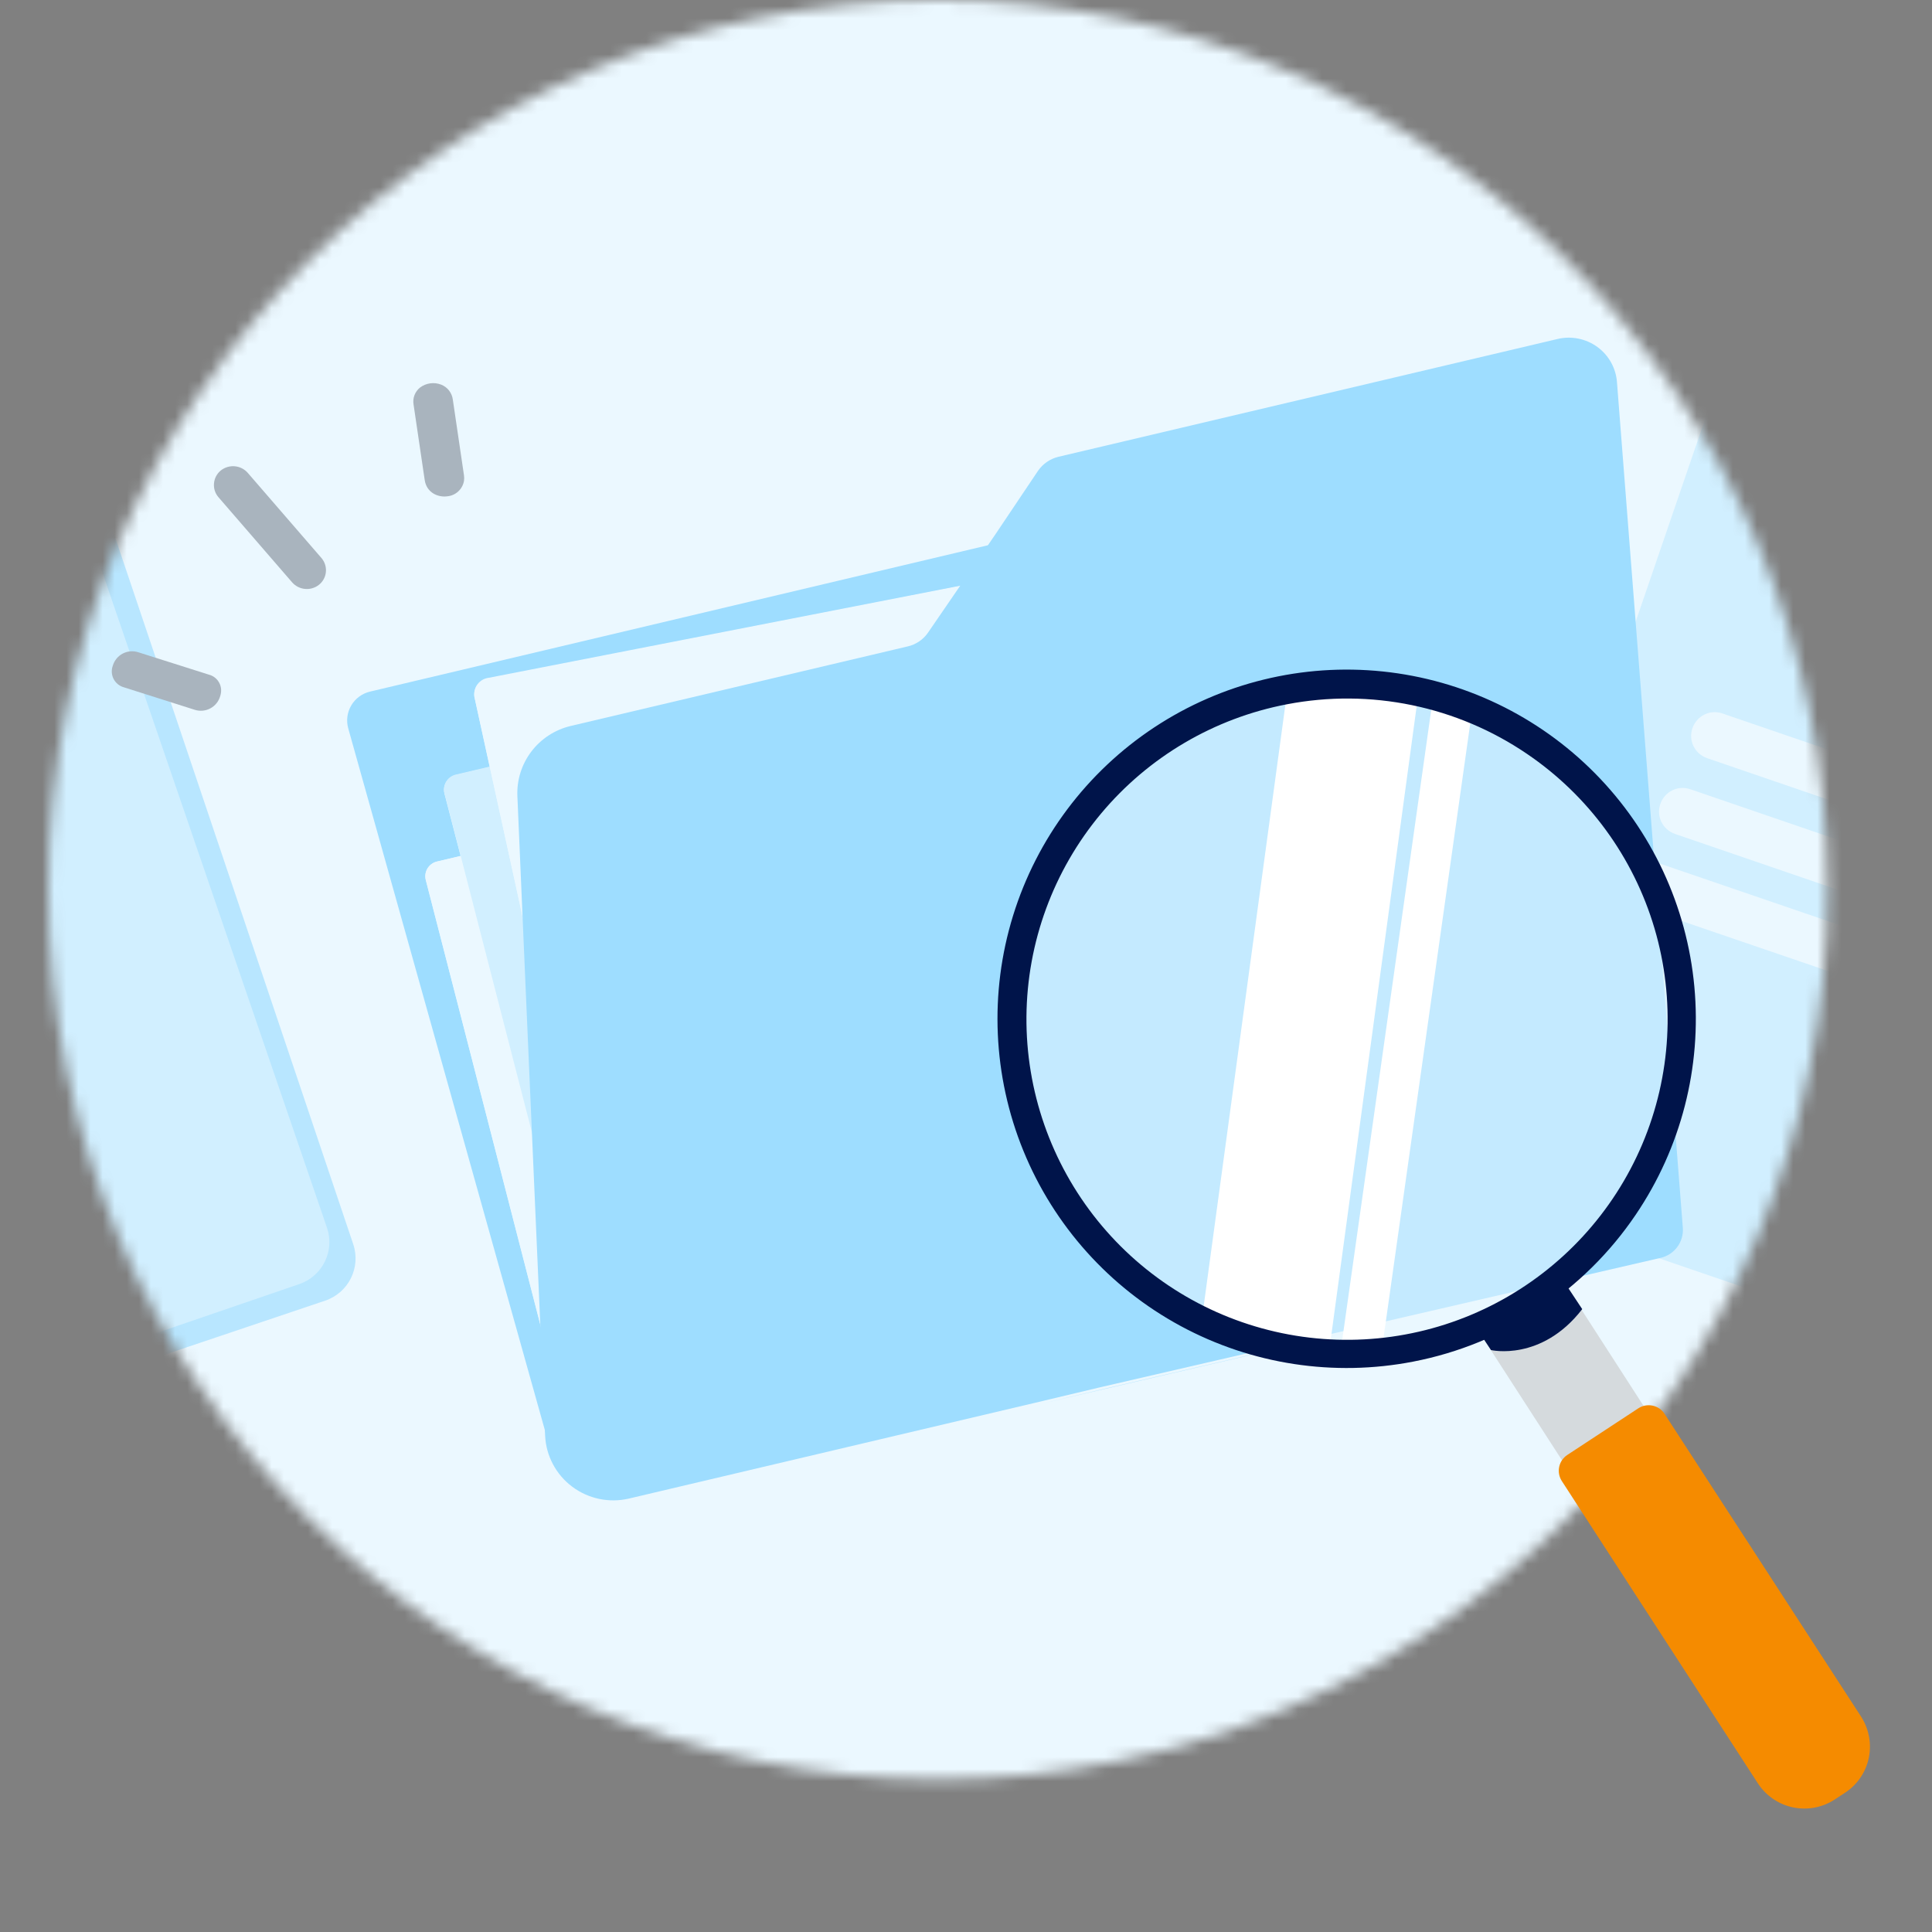 <svg width="160" height="160" viewBox="0 0 160 160" fill="none" xmlns="http://www.w3.org/2000/svg">
<rect x="0" y="0" width="160" height="160" fill="#808080" stroke="none"/>
<mask id="mask0_2672_44859" style="mask-type:alpha" maskUnits="userSpaceOnUse" x="4" y="0" width="148" height="148">
<circle cx="77.675" cy="73.675" r="73.675" fill="#EBF8FF"/>
</mask>
<g mask="url(#mask0_2672_44859)">
<path d="M157.996 -10.936H-9.553C-10.645 -10.938 -11.727 -10.631 -12.736 -10.034C-13.745 -9.438 -14.662 -8.563 -15.435 -7.459C-16.208 -6.355 -16.82 -5.044 -17.239 -3.602C-17.657 -2.159 -17.872 -0.612 -17.872 0.949V141.785C-17.872 144.94 -16.996 147.966 -15.435 150.197C-13.875 152.428 -11.759 153.682 -9.553 153.682H157.996C160.203 153.682 162.319 152.428 163.879 150.197C165.439 147.966 166.316 144.94 166.316 141.785V0.949C166.316 -0.612 166.1 -2.159 165.682 -3.602C165.264 -5.044 164.651 -6.355 163.878 -7.459C163.106 -8.563 162.189 -9.438 161.179 -10.034C160.17 -10.631 159.089 -10.938 157.996 -10.936Z" fill="#EBF8FF"/>
<path d="M-18.553 123.034L26.932 107.714C28.872 107.055 29.897 104.969 29.256 103.047L6.962 36.861C6.304 34.921 4.217 33.896 2.295 34.536L-43.19 49.875C-45.13 50.534 -46.155 52.62 -45.514 54.542L-23.22 120.728C-22.561 122.668 -20.475 123.693 -18.553 123.053V123.034Z" fill="#B8E6FF"/>
<path d="M-20.512 121.863L24.79 106.341C26.712 105.682 27.737 103.596 27.078 101.674L4.491 35.763C3.832 33.841 1.746 32.816 -0.176 33.475L-45.478 48.996C-47.4 49.655 -48.425 51.742 -47.766 53.663L-25.197 119.575C-24.538 121.497 -22.452 122.522 -20.53 121.863H-20.512Z" fill="#D1EFFF"/>
<path d="M191.518 43.236L147.269 28.078C145.39 27.44 143.351 28.433 142.713 30.312L120.659 94.683C120.021 96.562 121.014 98.601 122.893 99.239L167.142 114.396C169.021 115.035 171.06 114.042 171.698 112.163L193.752 47.792C194.39 45.913 193.397 43.874 191.518 43.236Z" fill="#D1EFFF"/>
<path d="M173.471 69.651L142.642 59.085C141.614 58.731 140.515 59.28 140.16 60.309C139.805 61.337 140.355 62.436 141.383 62.79L172.212 73.356C173.241 73.711 174.34 73.161 174.694 72.133C175.049 71.105 174.499 70.006 173.471 69.651Z" fill="#EBF8FF"/>
<path d="M170.812 75.927L139.983 65.361C138.955 65.006 137.855 65.556 137.501 66.584C137.146 67.612 137.696 68.711 138.724 69.066L169.553 79.632C170.581 79.986 171.698 79.437 172.035 78.409C172.39 77.38 171.84 76.281 170.812 75.927Z" fill="#EBF8FF"/>
<path d="M153.864 77.132L137.448 71.513C136.419 71.158 135.302 71.707 134.966 72.736C134.611 73.764 135.161 74.863 136.189 75.218L152.623 80.838C153.651 81.192 154.75 80.642 155.105 79.614C155.459 78.586 154.91 77.487 153.881 77.132H153.864Z" fill="#EBF8FF"/>
<path d="M91.369 115.036L86.163 116.267L113.218 109.973L104.49 111.987L91.369 115.036Z" fill="#9EDDFF"/>
<path d="M46.063 118.988L45.848 113.994L35.264 72.888C35.221 72.727 35.212 72.558 35.235 72.394C35.259 72.228 35.316 72.07 35.402 71.927C35.488 71.784 35.602 71.66 35.737 71.562C35.872 71.464 36.025 71.393 36.188 71.355L38.147 70.89L36.809 65.724C36.768 65.562 36.759 65.393 36.784 65.227C36.809 65.061 36.866 64.903 36.953 64.759C37.039 64.616 37.154 64.491 37.289 64.392C37.425 64.293 37.578 64.222 37.742 64.183L40.556 63.52L39.287 57.716C39.263 57.538 39.274 57.357 39.321 57.183C39.367 57.009 39.448 56.846 39.558 56.704C39.667 56.561 39.805 56.442 39.961 56.353C40.118 56.263 40.291 56.206 40.469 56.184L80.603 48.331L82.951 44.887L30.637 57.277C30.315 57.354 30.012 57.495 29.746 57.691C29.48 57.888 29.257 58.136 29.089 58.42C28.922 58.705 28.813 59.02 28.77 59.348C28.728 59.675 28.752 60.007 28.841 60.325L45.382 119.358C45.808 120.873 46.767 122.185 48.084 123.052C47.477 122.556 46.984 121.937 46.636 121.236C46.287 120.536 46.092 119.769 46.063 118.988Z" fill="#9EDDFF"/>
<path d="M36.188 71.346C36.025 71.385 35.871 71.455 35.737 71.553C35.602 71.651 35.488 71.775 35.402 71.918C35.316 72.061 35.259 72.22 35.235 72.385C35.212 72.55 35.221 72.718 35.264 72.879L45.856 113.985L45.166 98.099L38.156 70.881L36.188 71.346Z" fill="#EBF8FF"/>
<path d="M40.556 63.485L37.742 64.148C37.578 64.188 37.425 64.259 37.289 64.358C37.154 64.457 37.04 64.581 36.953 64.725C36.866 64.868 36.809 65.027 36.784 65.193C36.76 65.358 36.768 65.527 36.809 65.689L38.148 70.856L45.157 98.073L44.423 81.137L40.556 63.485Z" fill="#D1EFFF"/>
<path d="M39.287 57.682L40.556 63.485L44.423 81.162L43.793 66.43C43.733 65.11 44.136 63.811 44.934 62.756C45.731 61.702 46.873 60.958 48.161 60.652L75.734 54.117C76.418 53.961 77.017 53.552 77.409 52.972L80.603 48.296L40.469 56.132C40.289 56.154 40.114 56.212 39.957 56.302C39.799 56.393 39.661 56.514 39.551 56.658C39.44 56.803 39.36 56.968 39.315 57.143C39.27 57.319 39.26 57.502 39.287 57.682Z" fill="#EBF8FF"/>
<path d="M128.985 28.075L87.659 37.828C86.969 37.994 86.366 38.408 85.965 38.99L82.471 44.197L80.095 47.668L76.863 52.38C76.466 52.964 75.86 53.377 75.168 53.534L47.268 60.12C45.964 60.428 44.809 61.177 44.003 62.24C43.196 63.303 42.788 64.612 42.848 65.942L43.486 80.789L44.228 97.858L44.927 113.867L45.145 118.9C45.184 119.723 45.404 120.528 45.791 121.257C46.178 121.987 46.722 122.622 47.384 123.119C48.046 123.616 48.81 123.962 49.622 124.133C50.434 124.304 51.273 124.294 52.081 124.106L85.712 116.175L90.953 114.926L104.23 111.854L113.053 109.823L137.511 104.175C138.072 104.049 138.569 103.726 138.909 103.265C139.25 102.804 139.411 102.236 139.363 101.667L133.912 31.667C133.872 31.09 133.706 30.529 133.426 30.023C133.145 29.516 132.757 29.077 132.288 28.735C131.819 28.393 131.281 28.157 130.71 28.043C130.14 27.928 129.551 27.939 128.985 28.075Z" fill="#9EDDFF"/>
<path d="M34.787 32.094C34.579 32.26 34.419 32.478 34.325 32.726C34.23 32.974 34.205 33.243 34.25 33.505L35.172 39.755C35.324 40.788 36.26 41.219 37.07 41.099C37.403 41.063 37.716 40.919 37.96 40.689C38.205 40.46 38.368 40.157 38.426 39.827C38.449 39.666 38.448 39.503 38.422 39.343L37.501 33.093C37.466 32.818 37.357 32.557 37.187 32.339C37.016 32.12 36.789 31.952 36.531 31.852C36.244 31.741 35.933 31.704 35.627 31.747C35.322 31.789 35.033 31.909 34.787 32.094Z" fill="#A9B4BE"/>
<path d="M9.341 55.13C9.276 55.308 9.248 55.498 9.26 55.688C9.272 55.878 9.323 56.063 9.41 56.232C9.498 56.4 9.619 56.549 9.767 56.668C9.916 56.787 10.087 56.874 10.27 56.923L16.136 58.785C16.347 58.851 16.569 58.875 16.789 58.854C17.01 58.833 17.224 58.769 17.419 58.665C17.614 58.561 17.787 58.419 17.926 58.247C18.066 58.075 18.17 57.878 18.232 57.665C18.261 57.579 18.282 57.49 18.295 57.399C18.35 57.067 18.279 56.725 18.095 56.443C17.911 56.16 17.628 55.956 17.301 55.872L11.438 54.013C11.227 53.946 11.005 53.922 10.785 53.943C10.564 53.963 10.35 54.027 10.155 54.131C9.96 54.235 9.787 54.377 9.648 54.549C9.508 54.72 9.404 54.918 9.341 55.13Z" fill="#A9B4BE"/>
<path d="M17.722 40.038C17.704 40.245 17.727 40.453 17.792 40.65C17.857 40.847 17.961 41.029 18.098 41.185L24.192 48.227C24.468 48.541 24.853 48.737 25.27 48.773C25.686 48.81 26.1 48.684 26.425 48.422C26.726 48.178 26.924 47.83 26.98 47.446C27.012 47.225 26.996 47 26.933 46.786C26.87 46.572 26.762 46.373 26.615 46.205L20.521 39.163C20.245 38.847 19.857 38.65 19.438 38.614C19.02 38.578 18.604 38.706 18.277 38.97C18.117 39.101 17.986 39.264 17.891 39.447C17.795 39.631 17.738 39.832 17.722 40.038Z" fill="#A9B4BE"/>
</g>
<g clip-path="url(#clip0_2672_44859)">
<path opacity="0.5" d="M116.677 111.841C131.604 108.977 141.342 94.336 138.421 79.115C135.5 63.894 121.033 53.891 106.105 56.755C91.178 59.62 81.44 74.261 84.363 89.489C87.285 104.718 101.749 114.706 116.677 111.841Z" fill="#EBF8FF"/>
<path d="M117.399 57.917L106.683 56.645L99.404 110.223L110.128 111.494L117.399 57.917Z" fill="white"/>
<path d="M114.367 112.285L121.951 58.552L118.618 58.154L111.027 111.888L114.367 112.285Z" fill="white"/>
<path d="M129.56 106.272L122.735 110.679L129.708 121.474L136.525 117.068L129.56 106.272Z" fill="#D5DADD"/>
<path d="M129.799 120.491C129.453 120.718 129.21 121.073 129.125 121.478C129.04 121.884 129.118 122.306 129.344 122.654L145.6 147.72C146.271 148.733 147.315 149.438 148.505 149.683C149.695 149.927 150.933 149.69 151.949 149.024L152.757 148.494C153.269 148.166 153.711 147.739 154.056 147.239C154.401 146.738 154.643 146.173 154.767 145.578C155.01 144.386 154.772 143.146 154.105 142.129L137.855 117.093C137.743 116.919 137.597 116.769 137.426 116.651C137.256 116.534 137.064 116.451 136.861 116.409C136.658 116.366 136.449 116.364 136.246 116.402C136.042 116.441 135.848 116.519 135.675 116.633L129.799 120.491Z" fill="#F58B00"/>
<path d="M122.355 110.113L123.478 111.806C123.478 111.806 127.657 112.784 131.033 108.416L129.236 105.704L126.157 108.003L122.355 110.113Z" fill="#00144A"/>
<path d="M117.045 112.761C110.475 114.038 103.665 112.997 97.777 109.815C91.888 106.632 87.286 101.506 84.755 95.31C82.224 89.113 81.92 82.231 83.896 75.835C85.871 69.44 90.004 63.928 95.589 60.24C101.174 56.552 107.866 54.915 114.523 55.609C121.18 56.303 127.39 59.285 132.094 64.046C136.799 68.808 139.706 75.054 140.32 81.719C140.935 88.384 139.218 95.056 135.464 100.597C131.178 106.932 124.553 111.307 117.045 112.761ZM106.598 58.322C100.562 59.469 95.11 62.674 91.173 67.391C87.236 72.108 85.056 78.045 85.006 84.189C84.956 90.334 87.039 96.305 90.898 101.086C94.758 105.867 100.156 109.161 106.173 110.407C112.189 111.653 118.452 110.774 123.892 107.919C129.333 105.064 133.615 100.41 136.009 94.751C138.402 89.093 138.759 82.778 137.019 76.886C135.278 70.993 131.548 65.886 126.464 62.436C123.586 60.477 120.35 59.105 116.941 58.399C113.532 57.693 110.017 57.667 106.598 58.322Z" fill="#00144A"/>
</g>
<defs>
<clipPath id="clip0_2672_44859">
<rect width="60.197" height="100.378" fill="white" transform="translate(77.675 61.421) rotate(-10.863)"/>
</clipPath>
</defs>
</svg>
